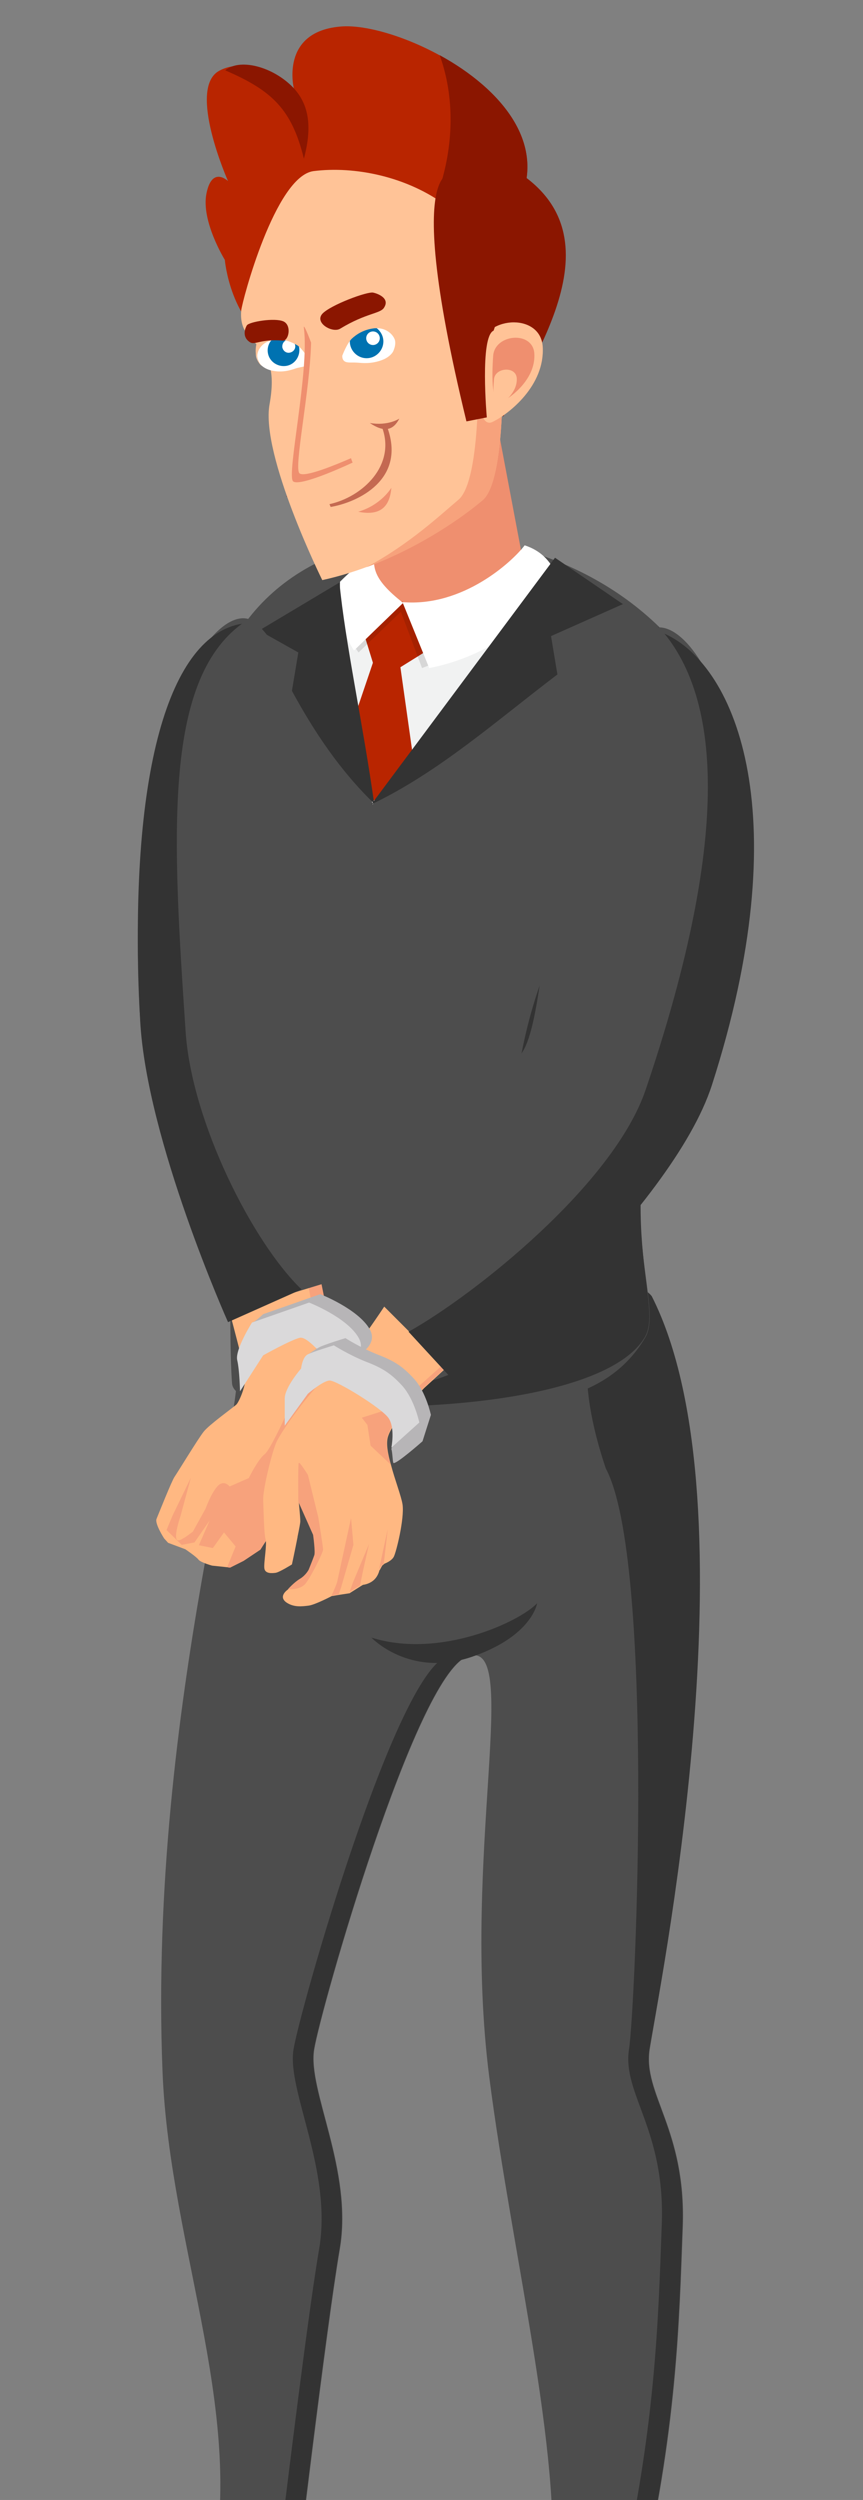 <?xml version="1.0" encoding="utf-8"?>
<!-- Generator: Adobe Illustrator 24.0.3, SVG Export Plug-In . SVG Version: 6.00 Build 0)  -->
<svg version="1.1" id="Layer_1" xmlns="http://www.w3.org/2000/svg" xmlns:xlink="http://www.w3.org/1999/xlink" x="0px" y="0px"
	 width="216.1px" height="625.3px" viewBox="0 0 216.1 625.3" style="enable-background:new 0 0 216.1 625.3;" xml:space="preserve"
	>
<rect x="0" y="0" width="216.1" height="625.3" fill="#808080" stroke="none"/>
<style type="text/css">
	.st0{fill:#4D4D4D;}
	.st1{fill:#333333;}
	.st2{fill-rule:evenodd;clip-rule:evenodd;fill:#F1F2F2;}
	.st3{fill:#EF8F6F;}
	.st4{fill-rule:evenodd;clip-rule:evenodd;fill:#B92500;}
	.st5{fill-rule:evenodd;clip-rule:evenodd;fill-opacity:0.11;}
	.st6{fill-rule:evenodd;clip-rule:evenodd;fill:#FFFFFF;}
	.st7{fill-rule:evenodd;clip-rule:evenodd;fill:#333333;}
	.st8{fill:#B92500;}
	.st9{fill:#8B1600;}
	.st10{fill:#FFC397;}
	.st11{fill:#F7A27C;}
	.st12{fill:#C46951;}
	.st13{fill:#FFFFFF;}
	.st14{fill:#0072B1;}
	.st15{fill:#CEA895;}
	.st16{fill:#FFB882;}
	.st17{fill:url(#SVGID_1_);}
	.st18{fill:#B7B5B7;}
	.st19{fill:#DAD9DA;}
</style>
<title>Artboard 23</title>
<g>
	<path class="st0" d="M58.5,341.5c20.2-36.1,79.5-44.2,103.2-15c26.6,52.4,2.7,174.9,1,186.1c-1.7,11.2,9.1,20,8.3,44.1
		c-0.9,24.1-1.4,51-10.9,91.4l-22.7,1c4.8-29.8-9.1-84.2-14.9-129.7c-7.1-55.8,8.5-110.6-5.6-105c-12.9,5.2-36.5,87.9-38.2,98.2
		c-1.7,10.3,9.8,30.2,6.4,50c-3.4,19.8-11.2,85.5-11.2,85.5h-22c11.1-41.8-9.4-84.7-11.2-129.9C37,425.7,64.4,343.4,58.5,341.5z"/>
	<g>
		<path class="st1" d="M157.5,512.6c1.7-11.2,6.4-122.5-5.8-145.3c-13.5-39.9,5.4-50.6,11.5-43.1c26.6,52.4,1.2,177.2-0.6,188.4
			c-1.7,11.2,9.1,20,8.3,44.1c-0.9,24.1-1.4,51-10.9,91.4h-5.2c9.4-40.4,10-67.3,10.9-91.4C166.7,532.7,155.8,523.8,157.5,512.6z"/>
		<path class="st1" d="M73.5,512.6c1.7-10.3,25.3-93,38.2-98.2c2.3-0.9,4.4-1,6.3-0.4c-0.4,0.1-0.8,0.2-1.2,0.4
			c-12.9,5.2-36.5,87.9-38.2,98.2c-1.7,10.3,9.8,30.2,6.4,50c-3.4,19.8-11.2,85.5-11.2,85.5h-5.1c0,0,7.8-65.7,11.2-85.5
			C83.3,542.9,71.8,523,73.5,512.6z"/>
	</g>
	<path class="st1" d="M134.5,401c-4.3,4.6-24.3,14-41.5,8.6c0,0,9.4,10,24.9,4.9C133.3,409.3,134.5,401,134.5,401z"/>
	<path class="st0" d="M58.1,346c0.5,7,28.2,6.4,46.3,6.4c23.1,0,46.4,0.5,57.2-17.9c5.1-8.8-10.5-33.5,7.3-83.4
		c19.5-54.6,14.2-80-8.8-98.7c-43.9-35.7-132.8-22.7-103.9,76.4C60.1,242.4,56.5,324.4,58.1,346z"/>
	<path class="st1" d="M126,328.1c3.4-9.5-3.1-50,10.2-84.5c11.9-31,22.9-67.4,28.7-86.8c23.7,21.2,20.2,56.1,5.8,94.1
		c-19.7,51.9-4.1,74.7-9.2,83.5c-10.7,18.4-74,20.4-100.5,14.4c-0.3-0.1,1.2,0.2,1,0C120.7,350.8,122.5,337.6,126,328.1z"/>
	<polygon class="st2" points="128.5,160.2 82.5,154.3 93.3,201.2 	"/>
	<path class="st3" d="M90.7,114.3l31.1-22.5l8.7,46c-3.6,15-28.9,20.5-39.4,7.7L90.7,114.3z"/>
	<path class="st1" d="M161.1,643.3l2.9,21.5l-58.9-1c0,0-1-7.8,7.8-9.8c8.5-1.9,25.7-11.7,25.7-11.7L161.1,643.3z"/>
	<path class="st1" d="M75.4,645.2l2.9,21.5l-58.9-1c0,0-1-7.8,7.8-9.8c8.5-1.9,25.7-11.7,25.7-11.7L75.4,645.2z"/>
	<g transform="matrix(1,0,0,1,-4319.62,0)">
		<path class="st4" d="M4426.3,162.9l-4-11.7l-3.7-1.3l-8,8.1l3.8,12.3L4426.3,162.9z"/>
	</g>
	<g transform="matrix(1,0,0,1,-4319.62,0)">
		<path class="st5" d="M4428.1,166l-5.8-14.7l-3.7-1.3l-10.8,10.9l1.6,2.3l10.6-10.2l5.3,14.1L4428.1,166z"/>
	</g>
	<g transform="matrix(1,0,0,1,-4319.62,0)">
		<path class="st4" d="M4419.8,166.3l3.9,27.6l-10.8,6.5l-7.2-13.1l7.8-23L4419.8,166.3z"/>
	</g>
	<g transform="matrix(1,0,0,1,-4319.62,0)">
		<path class="st6" d="M4451,136.4c4,1.3,6.3,3.8,7.8,7c-2.9,10.8-16.6,20.8-31.7,23.7l-6.7-16.5
			C4435.5,151.9,4447.9,140.5,4451,136.4z"/>
	</g>
	<g transform="matrix(-1,0,0,1,4701.85,0)">
		<path class="st6" d="M4608.3,138.5c3.5,2.3,6.4,5,8.4,7c0.1,4.4,0.6,11.2-3.5,17.2l-12.3-11.9
			C4609,144.5,4608.1,141.7,4608.3,138.5z"/>
	</g>
	<g transform="matrix(1,0,0,1,-4319.62,0)">
		<path class="st7" d="M4458.6,139.5l17,11.6l-18,8l1.6,9.6c-15.2,11.5-29.6,24.4-46.6,32.5L4458.6,139.5z"/>
	</g>
	<g transform="matrix(-1,0,0,1,4710.4,0)">
		<path class="st7" d="M4625.4,145.7l20.1,12l-9.8,5.5l1.6,9.6c-5.6,10.3-12.1,20-20.6,28.2C4619.5,181.1,4624,160.5,4625.4,145.7z"
			/>
	</g>
	<path class="st8" d="M128.5,53.5c16.1-26.3-26.7-47.8-42.7-46.9C69.9,7.6,73.6,22.2,73.6,22.2S63,13.3,54.9,17.7
		c-8.1,4.4,2.2,27.6,2.2,27.6s-4-3.9-5.4,3.1C50.3,55.3,56.3,65,56.3,65s1.3,16,13.3,22.1c15.8,8,2.1,37.2,2.1,37.2L128.5,53.5z"/>
	<path class="st9" d="M69.6,87.1c-3.1-1.6-5.5-3.8-7.3-6.3c18.2,4.8,38.9-8.9,47.1-31.8c4.5-12.4,4.4-25,0.7-35.2
		c15.2,8.3,28.6,23,18.4,39.7l-56.8,70.8C71.7,124.3,85.4,95.1,69.6,87.1z"/>
	<path class="st10" d="M125.8,90c0,0,1,30-4.9,35c-5.9,5-21.1,15.9-40.2,20.1c0,0-15.5-31.3-13.2-44c3.1-17.1-7.9-13.4-7.1-23.4
		c0.2-2.3,8.5-33.6,18.1-34.9C99,40.2,131.5,53.2,125.8,90z"/>
	<path class="st11" d="M114.8,125c5.9-5,4.9-35,4.9-35c2.3-14.8-0.5-27.3-6-36.9c9,7.6,14.8,19.6,12.1,37c0,0,1,30-4.9,35
		c-4.7,4-15.4,11.7-29.2,16.8C102.6,136.1,110.6,128.5,114.8,125z"/>
	<path class="st9" d="M126,104.2c11.4-21,31.9-52.5-7-66.3C97.7,30.4,126,104.2,126,104.2z"/>
	<path class="st10" d="M135.9,86.7c-0.6-8.8-15.2-7.6-15.9,0.8c-0.7,8.3-0.6,20,3.4,18C127.5,103.5,136.5,96.4,135.9,86.7z"/>
	<path class="st3" d="M133.8,88.4c-0.4-5.7-9.8-4.9-10.3,0.5c-0.4,5.4-0.4,12.9,2.2,11.6C128.3,99.2,134.2,94.6,133.8,88.4z"/>
	<path class="st10" d="M129.4,94.6c-0.2-3.1-5.5-2.7-5.7,0.3c-0.3,3-0.2,7.2,1.2,6.5C126.4,100.6,129.6,98,129.4,94.6z"/>
	<path class="st9" d="M121.9,104.4c0,0-1.8-20.2,1.7-21.7c0,0,12.6-34.7-8.4-39.1c0,0-15.8-9.8,1.6,61.8L121.9,104.4z"/>
	<path class="st10" d="M76.1,82.1c1.4,10.7-4.4,36.8-2.7,38.3c1.7,1.5,14.9-4.7,14.9-4.7S75.5,77.4,76.1,82.1z"/>
	<path class="st9" d="M85.2,82.2c-1.9,1.2-6.5-1.4-4.5-3.7c2-2.2,11.4-5.7,12.8-5.3c0.9,0.2,4.2,1.3,2.7,3.7
		C95.3,78.5,91.8,78.2,85.2,82.2z"/>
	<g>
		<g>
			<path class="st12" d="M96.8,106.4l-1.2,0.3c3.7,9.6-4.8,17.6-13.1,19.4l0.3,0.7C89.4,125.7,102.1,120,96.8,106.4z"/>
		</g>
		<path class="st3" d="M98,122c0,0-2.5,4.3-8.3,6C95.2,129.1,97.6,126.8,98,122z"/>
		<path class="st12" d="M100,104.7c0,0-2.8,1.9-7.4,1.1C96.3,108.3,98.5,107.6,100,104.7z"/>
	</g>
	<path class="st9" d="M76.1,39.7c1.9-7.2,1.8-13.6-3.3-18.4c-5.1-4.8-12.9-6.7-16.4-3.7C68.3,22.7,73.1,27.5,76.1,39.7z"/>
	<g>
		<path class="st13" d="M86,90.1c-1.1-1.4,0.9-6.4,5.8-7.9s7.3,1.8,7.4,3.1c0.1,1.3-0.6,3.6-3.4,4.7c-2.8,1.1-5.1,0.8-6.4,0.7
			C87.8,90.6,86.6,90.9,86,90.1z"/>
		<path class="st14" d="M87.6,85.4c0,2.3,1.9,4.2,4.2,4.2s4.2-1.9,4.2-4.2c0-1.7-1.1-3.2-2.6-3.9c-0.5-0.2-1.6,0.1-2.1,0.4
			C88.4,83.9,87.6,83.1,87.6,85.4z"/>
		<circle class="st13" cx="93.4" cy="84.6" r="1.7"/>
		<path class="st10" d="M85.7,89c0,0-0.6-2.4,2.4-5.6c3-3.1,6.9-2.4,8-2.5c1.1-0.2,2.2,0.2,1.9,0.4c-0.3,0.3,0.6,1.1,1.5,1
			c0.9-0.2,0,0.7,0,1c0,0.3,1.5,0.2,1.6,0.5c0.1,0.3-0.9,1-0.6,1.1c0.2,0.1,1,0.7,0.6,1c-0.4,0.3-1.2,1.2-1.5,1.6s-1.3,0.7-1.3,0.7
			s1.1-2,0.5-3.4c-0.6-1.4-2.3-2.9-5-2.7c-2.7,0.3-4.5,1.5-5.7,2.6C86.8,86,85.7,89,85.7,89z"/>
	</g>
	<g>
		<path class="st13" d="M77.2,90.9c0.8-1.5-2-5.8-6.8-6.3c-4.8-0.4-6.4,3-6.3,4.3c0.1,1.2,1.2,3.2,4,3.8s4.9-0.2,6.1-0.6
			C75.6,91.7,76.7,91.8,77.2,90.9z"/>
		<path class="st14" d="M74.9,86.8c0.4,2.2-1,4.3-3.1,4.7c-2.2,0.4-4.3-1-4.7-3.1c-0.3-1.5,0.3-3,1.5-3.9c0.5-0.4,0.6,0.4,1.6,0.2
			C72.2,84.3,74.4,84.7,74.9,86.8z"/>
		<path class="st13" d="M73.9,86.3c0.2,0.9-0.4,1.7-1.3,1.9c-0.9,0.2-1.7-0.4-1.9-1.3C70.6,86,71.1,85.2,72,85
			C72.9,84.8,73.7,85.4,73.9,86.3z"/>
		<path class="st10" d="M77.3,89.8c0,0,0.1-2.4-3.3-4.7c-3.4-2.4-9.4-0.6-9.5-0.2c-1.5,4.8,1,6.6,1,6.6s-1.4-1.6-1-3.1
			c0.3-1.4,1.6-3.1,4.2-3.4s4.4,0.6,5.8,1.4C75.7,87.2,77.3,89.8,77.3,89.8z"/>
	</g>
	<path class="st9" d="M70.8,85.2c1.5,0.1,2.3-3.8,0.2-4.8c-2.2-1-8.7,0.1-9.2,1c-0.3,0.5-1.4,2.8,0.8,4.2
		C63.8,86.4,65.4,84.7,70.8,85.2z"/>
	<path class="st3" d="M77.9,85.7c-0.3,12.3-4.4,31.4-2.9,32.7c1.3,1.1,9.2-2.2,12.9-3.8c0.2,0.7,0.4,1.1,0.4,1.1s-13.1,6.2-14.9,4.7
		c-1.7-1.5,4.1-27.6,2.7-38.3C75.9,80.9,76.7,82.5,77.9,85.7z"/>
	<g>
		<path class="st15" d="M25.7,229.5"/>
		<path class="st15" d="M130.9,275.9"/>
		<path class="st16" d="M81.6,356.4c0,0-7.1,20.1-9.3,21.7c-2.2,1.6-7.1,9.5-7.1,9.5l-4.2,2.8l-3.4,1.7l-0.7-0.1l-3.8-0.4
			c0,0-2.9-0.8-3.4-1.5c-0.5-0.7-3.3-2.6-3.3-2.6l-4.3-1.6l-1-1.1c0,0-2.4-3.7-1.9-4.9c0.5-1.2,3.8-9.5,4.5-10.5
			c0.7-1,6-9.7,7.3-11.3c1.3-1.7,7.6-6.2,8.2-6.8c0.6-0.6,2.2-4.1,2.3-6.8c0.1-2.7-14-51.5-15.6-64c-1.6-12.5-1.5-24.4-0.7-34.6
			c0.8-10.2-0.7-35.8-0.7-35.8l5.1,3.1l10.9,4.4l2.5,10.3l2.6,12.3l0.6,4.8l3.6,26.1c0,0,9.3,44.3,10.9,52.4c1.6,8,1,12.7,1,12.7
			L81.6,356.4z"/>
		<path class="st11" d="M81.6,356.4c0,0-7.1,20.1-9.3,21.7c-2.2,1.6-7.1,9.5-7.1,9.5l-4.2,2.8l-3.4,1.7l-0.7-0.1
			c0.1-0.2,0.1-0.3,0.1-0.3l2-4.9l-2.9-3.5l-2.8,3.9l-3.5-0.7l2.7-6.2l-3.8,5.5l-3.2,0.6l-3.8-3.7l1.5-3.6l4.6-9.5l-2.6,9.6
			c0,0-1.3,3.8-1.1,5.3c0.1,1.6,1.6,0.3,2.1,0.1c0.5-0.3,2.1-1.5,2.1-1.5l3.2-5.8c0,0,1.4-3.9,3-5.6c1.6-1.7,3,0.1,3,0.1l4.8-2.1
			c0,0,2.3-4.7,4-6c1.7-1.3,7.8-15.2,7.8-15.2l4.7-4.6c0,0,0.6-11.4,0.3-12.6c-0.3-1.2-5.3-27.6-5.3-27.6s-7.3-25.9-8-29.1
			c-0.7-3.2-6.8-18-6.8-18l6.1,4.7l1.4-16.2l3.6,26.1c0,0,9.3,44.3,10.9,52.4c1.6,8,1,12.7,1,12.7L81.6,356.4z"/>
		
			<linearGradient id="SVGID_1_" gradientUnits="userSpaceOnUse" x1="75.187" y1="414.479" x2="75.758" y2="414.479" gradientTransform="matrix(1 2.440000e-02 -2.440000e-02 1 9.364 -36.209)">
			<stop  offset="4.947920e-02" style="stop-color:#FEB9B8"/>
			<stop  offset="0.992" style="stop-color:#FEA5A4"/>
		</linearGradient>
		<path class="st17" d="M74.6,375.6c0,0,0.4,3.9,0.4,4.9c0,0.4-0.3,2-0.7,3.9C74.4,383.3,74.6,375.6,74.6,375.6z"/>
		<path class="st16" d="M183.3,238c0,0-2.1,6.2-4.9,11.6c-0.4,0.7-0.8,1.6-1.3,2.7c-2.9,6.7-7.3,19.4-12.5,33.5
			c-4.4,8.2-17.5,22.1-30.2,34.7l-0.1,0.1c-14.4,14.2-28.1,26.6-28.1,26.6s-7.7,8-9,12c-0.6,1.7-0.1,4.4,0.7,7.2
			c1,3.8,2.6,7.9,2.9,9.9c0.5,3.6-1.6,12-2.2,13.1c-0.6,1.1-2.3,1.7-2.3,1.7l-0.6,0.5l-0.6,1.1c0,0,0,0-0.1,0.1c0,0-0.3,1.5-1.5,2.5
			c-1.2,1-2.6,1.1-2.6,1.1l-0.5,0.3l-2.7,1.7l-0.1,0.1l-2.6,0.4l-1.8,0.3l-0.1,0c0,0-4.2,2.2-5.8,2.4c-1.6,0.2-3.7,0.5-5.6-0.8
			c-2.2-1.6,0.5-3.3,0.5-3.3s1.5-0.3,3-1.2c1.5-0.9,2.2-3.7,2.2-3.7s1.1-2.7,1.4-3.6c0.3-0.8-0.3-5.1-0.3-5.1l-3.7-8.3
			c0,0,0.4,3.9,0.4,4.9c0,0.4-0.3,2-0.7,3.9l0,0.1c-0.6,3.1-1.4,6.8-1.4,6.8s-3.2,2-4.1,2.1c-0.8,0.1-2.6,0.3-2.8-1.1
			c-0.2-1.4,0.7-6,0.3-7.3c-0.4-1.3-0.5-7.4-0.6-9.8c-0.1-2.4,1.9-10.9,3.2-14.2c1.3-3.2,10.3-15.6,15.3-19c0,0,0,0,0,0s0,0,0,0
			c2.9-2,8.8-10.5,15.4-20.6c0,0,0-0.1,0.1-0.1c4.7-7.2,9.8-15.2,14.4-22.3c11.2-17.2,20-27.9,20.9-30.9c0.8-2.6,2.1-20.1,2.5-25.5
			c0,0,0,0,0,0c0.1-1,0.1-1.5,0.1-1.5l3.1-9.2c0,0,36.2-11.7,40.9-10.1C186.3,223,183.3,238,183.3,238z"/>
		<path class="st11" d="M79.7,379.5c0,0,1.2,7.3,1.2,8.1c0,0.7-3,6.8-4.4,8.5c-1.4,1.7-4.4,1.4-4.4,1.4s1.5-1.7,3-2.6
			c1.5-0.9,2.2-2.3,2.2-2.3s1.1-2.7,1.4-3.6c0.3-0.8-0.3-5.1-0.3-5.1l-3.7-8.3c0,0-0.1-9.3,0.1-9.7c0.2-0.4,2.3,3,2.3,3L79.7,379.5z
			"/>
		<path class="st11" d="M88.5,386.4l-3.1,10.7l-0.6,1.7l-1.8,0.3c0.8-1.6,1.4-3.3,1.4-3.3l3.5-16.1L88.5,386.4z"/>
		<path class="st11" d="M88.3,396l4.1-9.8c-0.2,1-1.9,8.2-2.2,10.3l-2.7,1.7C88,397,88.3,396,88.3,396z"/>
		<polygon class="st11" points="94.9,392.6 97.1,382.4 96.1,391.1 95.5,391.6 		"/>
		<path class="st11" d="M99.1,351.9l35.1-31.4c-14.4,14.2-28.1,26.6-28.1,26.6s-7.7,8-9,12c-0.6,1.7-0.1,4.4,0.7,7.2l-5-4.7
			l-0.8-5.2l-1.4-1.8L99.1,351.9z"/>
		<path class="st11" d="M137.5,242.4c0.1,1.1,2.5,21,0.8,25.4c-1.1,2.9-23,32.5-38.7,53.4c4.7-7.2,9.8-15.2,14.4-22.3
			c11.2-17.2,20-27.9,20.9-30.9C135.9,265.3,137.1,247.8,137.5,242.4z"/>
		<g>
			<path class="st18" d="M92.6,332.5c-2.9-5.1-12.4-8.8-12.4-8.8l-14.3,5c0,0-1.9,1.8-2.8,2.2c1.2-1.5,1.5,3.3,3.1,2.2
				c2.3-1.7,4.5,0.7,4.2,2.9c2.2-1.2,5.9-3.1,7.4-3.5c2.2-0.5,7.4,6.5,7.4,6.5l1.2,1.5C86.5,340.4,95.4,337.6,92.6,332.5z"/>
			<path class="st19" d="M82.5,341.1c0,0-5.2-6.9-7.4-6.5c-2.2,0.5-9.2,4.4-9.2,4.4l-5.8,9c0,0-0.1-5.2-0.7-7.8
				c-0.6-2.6,3.7-9.4,3.7-9.4l14.3-5c0,0,9.5,3.7,12.4,8.8c2.9,5.1-6.1,7.9-6.1,7.9L82.5,341.1z"/>
			<path class="st18" d="M103.7,344.9c-3-3.3-5.2-4.6-9.4-6.2c-4.2-1.7-7.8-4-7.8-4s-5.3,1.6-6.6,2.3c-1.3,0.7-2.9,1.9-2.9,1.9
				s0.1,3-1,4.7c1-0.4,2-0.7,3-1c1.8-0.5,3.1,0.6,3.5,2c1.2-0.5,2.3-0.9,2.9-0.9c1.7-0.1,13.1,6.9,14.8,9.4c0.9,1.4-2.2,9.3-2.2,9.3
				c0.3,1,0.3,3.1,0.5,3.5c0.5,0.6,7.3-5.4,7.3-5.4l2.1-6.6C107.9,353.9,106.7,348.2,103.7,344.9z"/>
			<path class="st19" d="M105,355.8c0,0-1.2-5.7-4.2-9.1c-3-3.3-5.2-4.6-9.4-6.2c-4.2-1.7-7.8-4-7.8-4s-5.3,1.6-6.6,2.3
				c-1.3,0.7-1.6,3.5-1.6,3.5s-4.1,4.7-4.1,7.5c0,2.9,0,6.8,0,6.8l5.8-8c0,0,3.7-3.2,5.4-3.3c1.7-0.1,13.1,6.9,14.8,9.4
				c1.7,2.5,0.7,7.4,0.7,7.4L105,355.8z"/>
		</g>
	</g>
	<g>
		<path class="st0" d="M162.9,157.4c-27.1,12.9-23.5,92-32,105.6c-8.6,13.7-36.8,61.7-36.8,61.7l20.2,20.2c0,0,51.6-38.5,61.7-70
			C200.5,198.5,174.9,151.6,162.9,157.4z"/>
		<path class="st1" d="M161.7,272.5c17.4-51.3,21.9-92.8,4.7-114c18.3,8.2,33.3,46.2,11.9,112.8c-10.1,31.5-62.9,76-62.9,76
			l-13.1-14.2C118.8,323.9,153.7,296.2,161.7,272.5z"/>
	</g>
	<g>
		<path class="st0" d="M64,155.8c20.7,17.6,5.5,86.2,9.8,100.1c4.3,14,10.7,64.1,10.7,64.1l-27.3,8.3c0,0-20.7-46.6-22.3-76.5
			C31.2,179.5,54.8,148,64,155.8z"/>
		<path class="st1" d="M46.5,258.3c-3.3-48.9-5.7-87.8,14.1-102.3c-17.9,2.9-28.8,36.2-25.5,99.3c1.6,29.9,22,75.4,22,75.4l18.4-8.2
			C63.3,310.8,48.1,280.8,46.5,258.3z"/>
	</g>
</g>
</svg>
